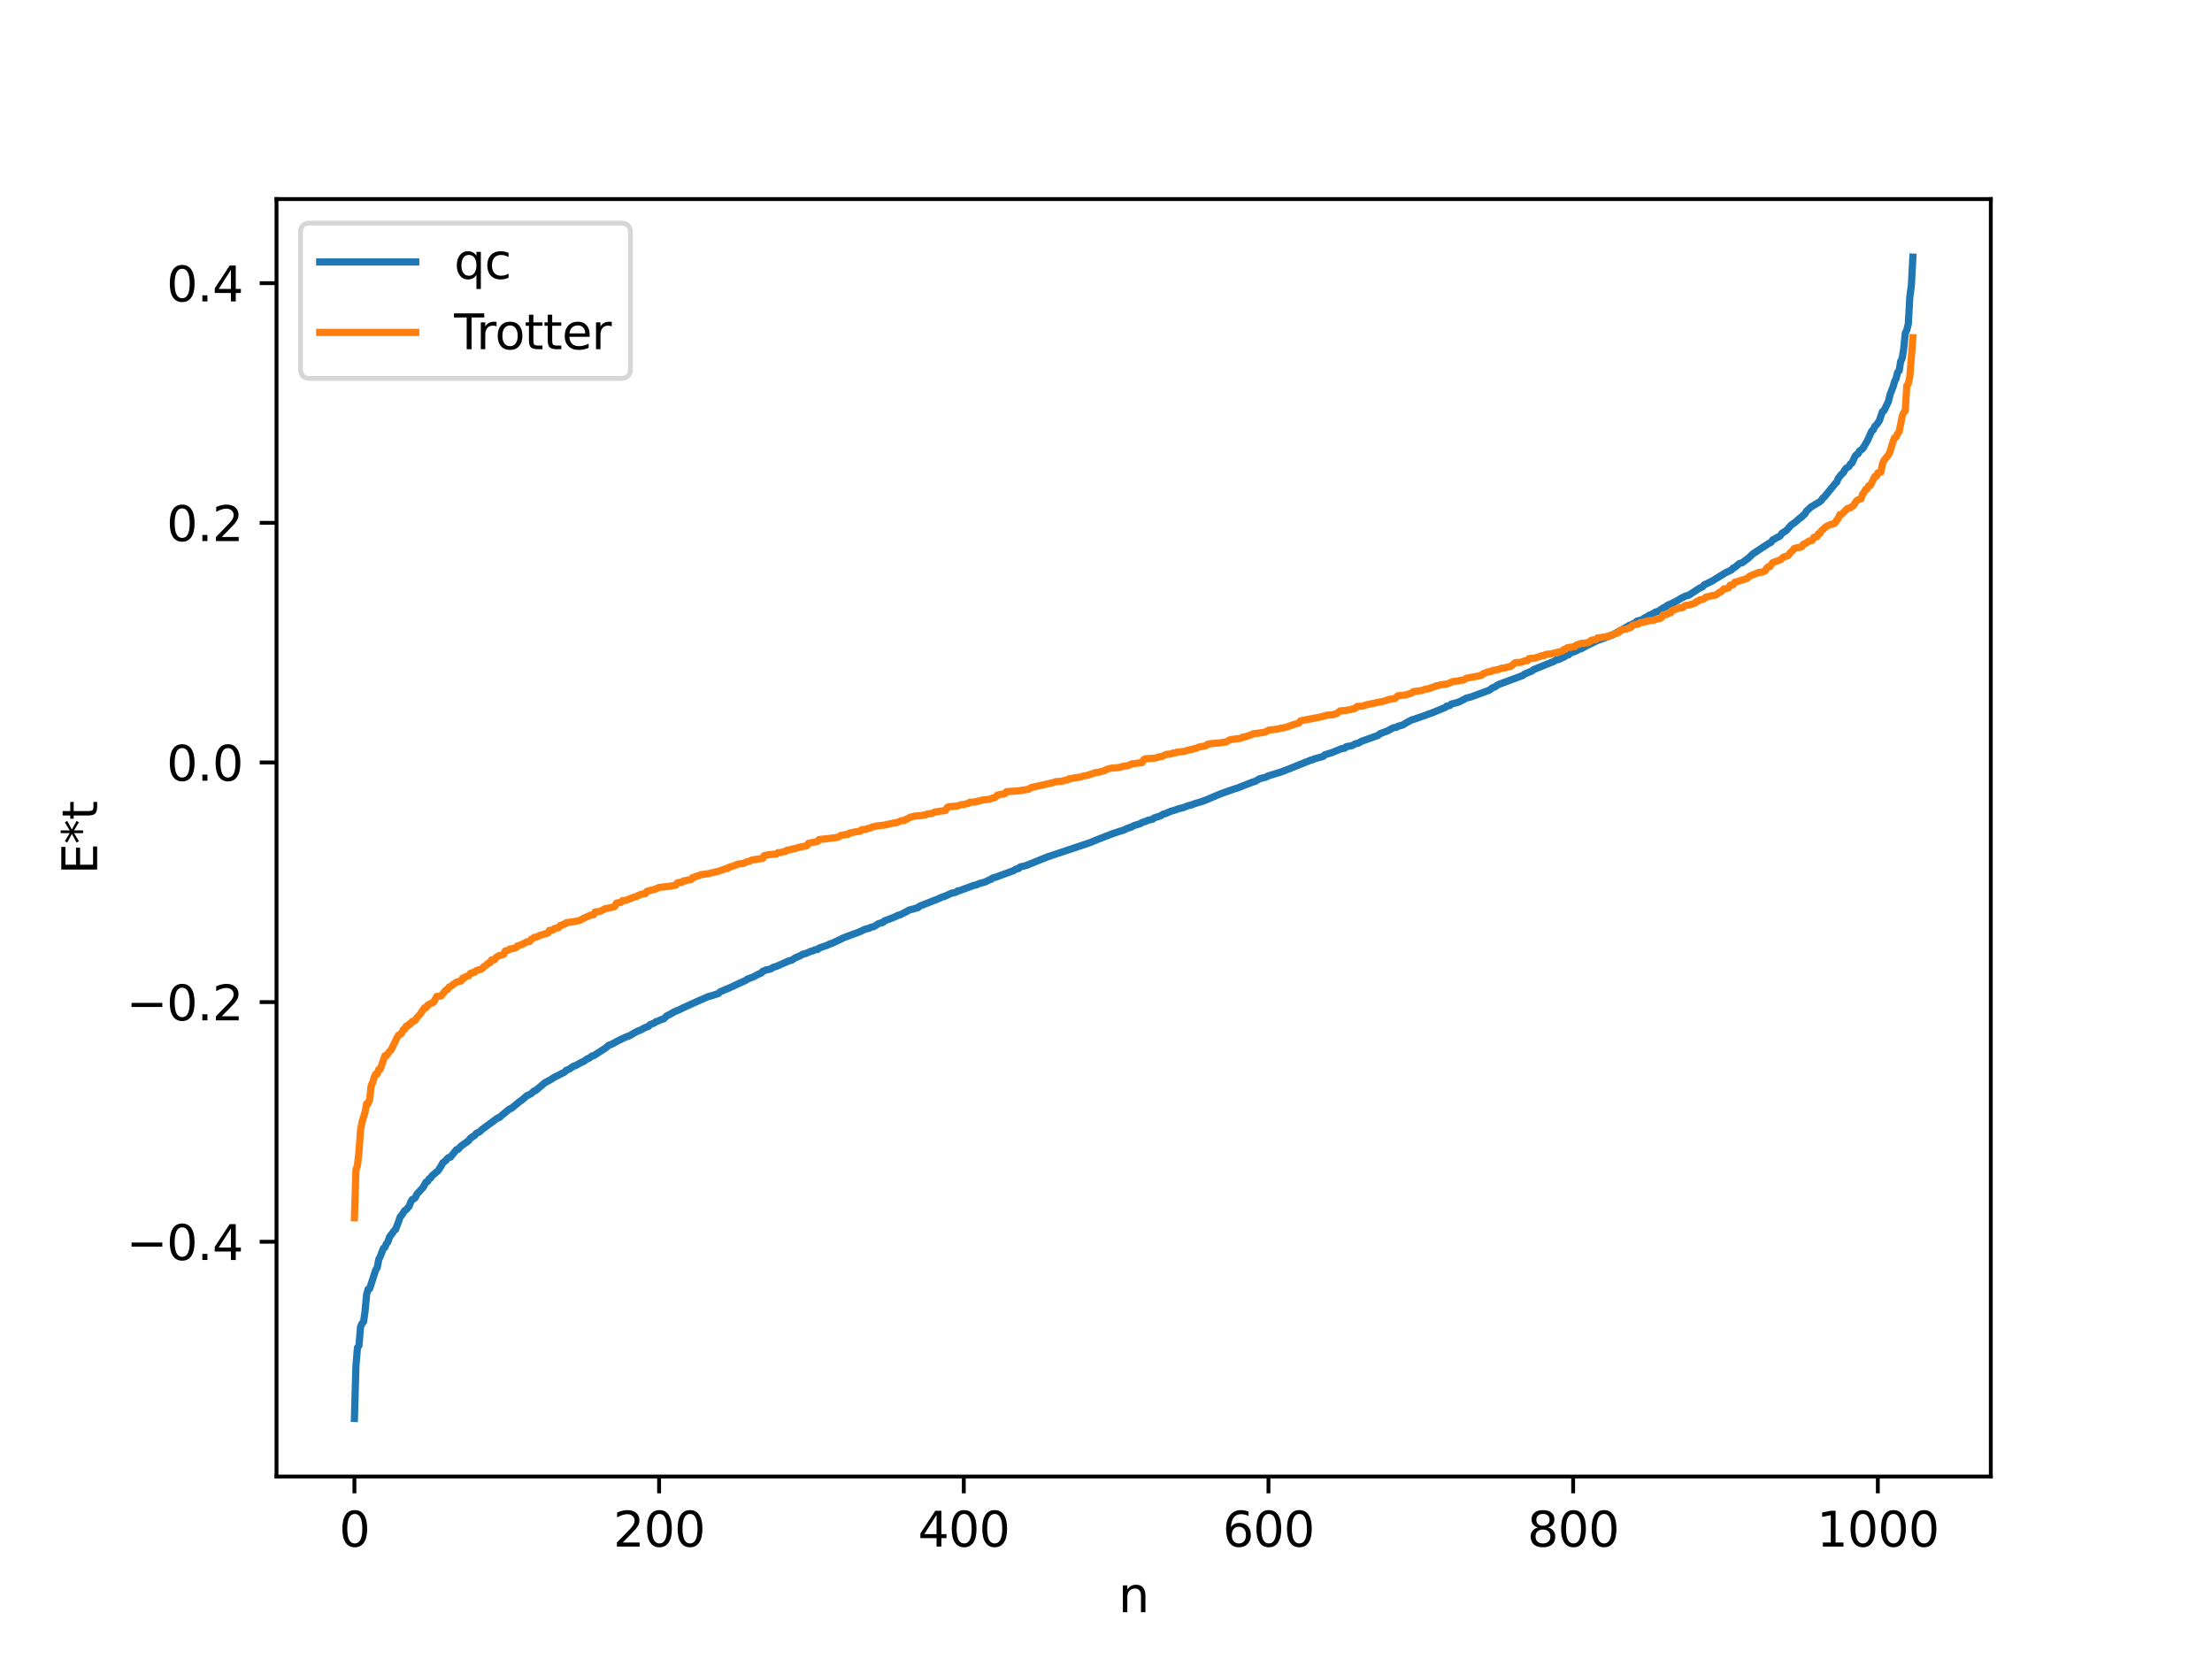 <?xml version="1.0" encoding="utf-8" standalone="no"?>
<!DOCTYPE svg PUBLIC "-//W3C//DTD SVG 1.1//EN"
  "http://www.w3.org/Graphics/SVG/1.1/DTD/svg11.dtd">
<svg xmlns:xlink="http://www.w3.org/1999/xlink" width="460.8pt" height="345.6pt" viewBox="0 0 460.8 345.6" xmlns="http://www.w3.org/2000/svg" version="1.1">
 <defs>
  <style type="text/css">*{stroke-linejoin: round; stroke-linecap: butt}</style>
 </defs>
 <g id="figure_1">
  <g id="patch_1">
   <path d="M 0 345.6 
L 460.8 345.6 
L 460.8 0 
L 0 0 
z
" style="fill: #ffffff"/>
  </g>
  <g id="axes_1">
   <g id="patch_2">
    <path d="M 57.6 307.584 
L 414.72 307.584 
L 414.72 41.472 
L 57.6 41.472 
z
" style="fill: #ffffff"/>
   </g>
   <g id="matplotlib.axis_1">
    <g id="xtick_1">
     <g id="line2d_1">
      <defs>
       <path id="mb587fe870e" d="M 0 0 
L 0 3.5 
" style="stroke: #000000; stroke-width: 0.8"/>
      </defs>
      <g>
       <use xlink:href="#mb587fe870e" x="73.833" y="307.584" style="stroke: #000000; stroke-width: 0.8"/>
      </g>
     </g>
     <g id="text_1">
      <!-- 0 -->
      <g transform="translate(70.651 322.182) scale(0.1 -0.1)">
       <defs>
        <path id="DejaVuSans-30" d="M 2034 4250 
Q 1547 4250 1301 3770 
Q 1056 3291 1056 2328 
Q 1056 1369 1301 889 
Q 1547 409 2034 409 
Q 2525 409 2770 889 
Q 3016 1369 3016 2328 
Q 3016 3291 2770 3770 
Q 2525 4250 2034 4250 
z
M 2034 4750 
Q 2819 4750 3233 4129 
Q 3647 3509 3647 2328 
Q 3647 1150 3233 529 
Q 2819 -91 2034 -91 
Q 1250 -91 836 529 
Q 422 1150 422 2328 
Q 422 3509 836 4129 
Q 1250 4750 2034 4750 
z
" transform="scale(0.016)"/>
       </defs>
       <use xlink:href="#DejaVuSans-30"/>
      </g>
     </g>
    </g>
    <g id="xtick_2">
     <g id="line2d_2">
      <g>
       <use xlink:href="#mb587fe870e" x="137.304" y="307.584" style="stroke: #000000; stroke-width: 0.8"/>
      </g>
     </g>
     <g id="text_2">
      <!-- 200 -->
      <g transform="translate(127.76 322.182) scale(0.1 -0.1)">
       <defs>
        <path id="DejaVuSans-32" d="M 1228 531 
L 3431 531 
L 3431 0 
L 469 0 
L 469 531 
Q 828 903 1448 1529 
Q 2069 2156 2228 2338 
Q 2531 2678 2651 2914 
Q 2772 3150 2772 3378 
Q 2772 3750 2511 3984 
Q 2250 4219 1831 4219 
Q 1534 4219 1204 4116 
Q 875 4013 500 3803 
L 500 4441 
Q 881 4594 1212 4672 
Q 1544 4750 1819 4750 
Q 2544 4750 2975 4387 
Q 3406 4025 3406 3419 
Q 3406 3131 3298 2873 
Q 3191 2616 2906 2266 
Q 2828 2175 2409 1742 
Q 1991 1309 1228 531 
z
" transform="scale(0.016)"/>
       </defs>
       <use xlink:href="#DejaVuSans-32"/>
       <use xlink:href="#DejaVuSans-30" x="63.623"/>
       <use xlink:href="#DejaVuSans-30" x="127.246"/>
      </g>
     </g>
    </g>
    <g id="xtick_3">
     <g id="line2d_3">
      <g>
       <use xlink:href="#mb587fe870e" x="200.775" y="307.584" style="stroke: #000000; stroke-width: 0.8"/>
      </g>
     </g>
     <g id="text_3">
      <!-- 400 -->
      <g transform="translate(191.231 322.182) scale(0.1 -0.1)">
       <defs>
        <path id="DejaVuSans-34" d="M 2419 4116 
L 825 1625 
L 2419 1625 
L 2419 4116 
z
M 2253 4666 
L 3047 4666 
L 3047 1625 
L 3713 1625 
L 3713 1100 
L 3047 1100 
L 3047 0 
L 2419 0 
L 2419 1100 
L 313 1100 
L 313 1709 
L 2253 4666 
z
" transform="scale(0.016)"/>
       </defs>
       <use xlink:href="#DejaVuSans-34"/>
       <use xlink:href="#DejaVuSans-30" x="63.623"/>
       <use xlink:href="#DejaVuSans-30" x="127.246"/>
      </g>
     </g>
    </g>
    <g id="xtick_4">
     <g id="line2d_4">
      <g>
       <use xlink:href="#mb587fe870e" x="264.246" y="307.584" style="stroke: #000000; stroke-width: 0.8"/>
      </g>
     </g>
     <g id="text_4">
      <!-- 600 -->
      <g transform="translate(254.702 322.182) scale(0.1 -0.1)">
       <defs>
        <path id="DejaVuSans-36" d="M 2113 2584 
Q 1688 2584 1439 2293 
Q 1191 2003 1191 1497 
Q 1191 994 1439 701 
Q 1688 409 2113 409 
Q 2538 409 2786 701 
Q 3034 994 3034 1497 
Q 3034 2003 2786 2293 
Q 2538 2584 2113 2584 
z
M 3366 4563 
L 3366 3988 
Q 3128 4100 2886 4159 
Q 2644 4219 2406 4219 
Q 1781 4219 1451 3797 
Q 1122 3375 1075 2522 
Q 1259 2794 1537 2939 
Q 1816 3084 2150 3084 
Q 2853 3084 3261 2657 
Q 3669 2231 3669 1497 
Q 3669 778 3244 343 
Q 2819 -91 2113 -91 
Q 1303 -91 875 529 
Q 447 1150 447 2328 
Q 447 3434 972 4092 
Q 1497 4750 2381 4750 
Q 2619 4750 2861 4703 
Q 3103 4656 3366 4563 
z
" transform="scale(0.016)"/>
       </defs>
       <use xlink:href="#DejaVuSans-36"/>
       <use xlink:href="#DejaVuSans-30" x="63.623"/>
       <use xlink:href="#DejaVuSans-30" x="127.246"/>
      </g>
     </g>
    </g>
    <g id="xtick_5">
     <g id="line2d_5">
      <g>
       <use xlink:href="#mb587fe870e" x="327.717" y="307.584" style="stroke: #000000; stroke-width: 0.8"/>
      </g>
     </g>
     <g id="text_5">
      <!-- 800 -->
      <g transform="translate(318.173 322.182) scale(0.1 -0.1)">
       <defs>
        <path id="DejaVuSans-38" d="M 2034 2216 
Q 1584 2216 1326 1975 
Q 1069 1734 1069 1313 
Q 1069 891 1326 650 
Q 1584 409 2034 409 
Q 2484 409 2743 651 
Q 3003 894 3003 1313 
Q 3003 1734 2745 1975 
Q 2488 2216 2034 2216 
z
M 1403 2484 
Q 997 2584 770 2862 
Q 544 3141 544 3541 
Q 544 4100 942 4425 
Q 1341 4750 2034 4750 
Q 2731 4750 3128 4425 
Q 3525 4100 3525 3541 
Q 3525 3141 3298 2862 
Q 3072 2584 2669 2484 
Q 3125 2378 3379 2068 
Q 3634 1759 3634 1313 
Q 3634 634 3220 271 
Q 2806 -91 2034 -91 
Q 1263 -91 848 271 
Q 434 634 434 1313 
Q 434 1759 690 2068 
Q 947 2378 1403 2484 
z
M 1172 3481 
Q 1172 3119 1398 2916 
Q 1625 2713 2034 2713 
Q 2441 2713 2670 2916 
Q 2900 3119 2900 3481 
Q 2900 3844 2670 4047 
Q 2441 4250 2034 4250 
Q 1625 4250 1398 4047 
Q 1172 3844 1172 3481 
z
" transform="scale(0.016)"/>
       </defs>
       <use xlink:href="#DejaVuSans-38"/>
       <use xlink:href="#DejaVuSans-30" x="63.623"/>
       <use xlink:href="#DejaVuSans-30" x="127.246"/>
      </g>
     </g>
    </g>
    <g id="xtick_6">
     <g id="line2d_6">
      <g>
       <use xlink:href="#mb587fe870e" x="391.188" y="307.584" style="stroke: #000000; stroke-width: 0.8"/>
      </g>
     </g>
     <g id="text_6">
      <!-- 1000 -->
      <g transform="translate(378.463 322.182) scale(0.1 -0.1)">
       <defs>
        <path id="DejaVuSans-31" d="M 794 531 
L 1825 531 
L 1825 4091 
L 703 3866 
L 703 4441 
L 1819 4666 
L 2450 4666 
L 2450 531 
L 3481 531 
L 3481 0 
L 794 0 
L 794 531 
z
" transform="scale(0.016)"/>
       </defs>
       <use xlink:href="#DejaVuSans-31"/>
       <use xlink:href="#DejaVuSans-30" x="63.623"/>
       <use xlink:href="#DejaVuSans-30" x="127.246"/>
       <use xlink:href="#DejaVuSans-30" x="190.869"/>
      </g>
     </g>
    </g>
    <g id="text_7">
     <!-- n -->
     <g transform="translate(232.991 335.861) scale(0.1 -0.1)">
      <defs>
       <path id="DejaVuSans-6e" d="M 3513 2113 
L 3513 0 
L 2938 0 
L 2938 2094 
Q 2938 2591 2744 2837 
Q 2550 3084 2163 3084 
Q 1697 3084 1428 2787 
Q 1159 2491 1159 1978 
L 1159 0 
L 581 0 
L 581 3500 
L 1159 3500 
L 1159 2956 
Q 1366 3272 1645 3428 
Q 1925 3584 2291 3584 
Q 2894 3584 3203 3211 
Q 3513 2838 3513 2113 
z
" transform="scale(0.016)"/>
      </defs>
      <use xlink:href="#DejaVuSans-6e"/>
     </g>
    </g>
   </g>
   <g id="matplotlib.axis_2">
    <g id="ytick_1">
     <g id="line2d_7">
      <defs>
       <path id="maacd44c77f" d="M 0 0 
L -3.5 0 
" style="stroke: #000000; stroke-width: 0.8"/>
      </defs>
      <g>
       <use xlink:href="#maacd44c77f" x="57.6" y="258.679" style="stroke: #000000; stroke-width: 0.8"/>
      </g>
     </g>
     <g id="text_8">
      <!-- −0.4 -->
      <g transform="translate(26.317 262.478) scale(0.1 -0.1)">
       <defs>
        <path id="DejaVuSans-2212" d="M 678 2272 
L 4684 2272 
L 4684 1741 
L 678 1741 
L 678 2272 
z
" transform="scale(0.016)"/>
        <path id="DejaVuSans-2e" d="M 684 794 
L 1344 794 
L 1344 0 
L 684 0 
L 684 794 
z
" transform="scale(0.016)"/>
       </defs>
       <use xlink:href="#DejaVuSans-2212"/>
       <use xlink:href="#DejaVuSans-30" x="83.789"/>
       <use xlink:href="#DejaVuSans-2e" x="147.412"/>
       <use xlink:href="#DejaVuSans-34" x="179.199"/>
      </g>
     </g>
    </g>
    <g id="ytick_2">
     <g id="line2d_8">
      <g>
       <use xlink:href="#maacd44c77f" x="57.6" y="208.757" style="stroke: #000000; stroke-width: 0.8"/>
      </g>
     </g>
     <g id="text_9">
      <!-- −0.2 -->
      <g transform="translate(26.317 212.556) scale(0.1 -0.1)">
       <use xlink:href="#DejaVuSans-2212"/>
       <use xlink:href="#DejaVuSans-30" x="83.789"/>
       <use xlink:href="#DejaVuSans-2e" x="147.412"/>
       <use xlink:href="#DejaVuSans-32" x="179.199"/>
      </g>
     </g>
    </g>
    <g id="ytick_3">
     <g id="line2d_9">
      <g>
       <use xlink:href="#maacd44c77f" x="57.6" y="158.835" style="stroke: #000000; stroke-width: 0.8"/>
      </g>
     </g>
     <g id="text_10">
      <!-- 0.0 -->
      <g transform="translate(34.697 162.634) scale(0.1 -0.1)">
       <use xlink:href="#DejaVuSans-30"/>
       <use xlink:href="#DejaVuSans-2e" x="63.623"/>
       <use xlink:href="#DejaVuSans-30" x="95.41"/>
      </g>
     </g>
    </g>
    <g id="ytick_4">
     <g id="line2d_10">
      <g>
       <use xlink:href="#maacd44c77f" x="57.6" y="108.912" style="stroke: #000000; stroke-width: 0.8"/>
      </g>
     </g>
     <g id="text_11">
      <!-- 0.2 -->
      <g transform="translate(34.697 112.712) scale(0.1 -0.1)">
       <use xlink:href="#DejaVuSans-30"/>
       <use xlink:href="#DejaVuSans-2e" x="63.623"/>
       <use xlink:href="#DejaVuSans-32" x="95.41"/>
      </g>
     </g>
    </g>
    <g id="ytick_5">
     <g id="line2d_11">
      <g>
       <use xlink:href="#maacd44c77f" x="57.6" y="58.99" style="stroke: #000000; stroke-width: 0.8"/>
      </g>
     </g>
     <g id="text_12">
      <!-- 0.4 -->
      <g transform="translate(34.697 62.79) scale(0.1 -0.1)">
       <use xlink:href="#DejaVuSans-30"/>
       <use xlink:href="#DejaVuSans-2e" x="63.623"/>
       <use xlink:href="#DejaVuSans-34" x="95.41"/>
      </g>
     </g>
    </g>
    <g id="text_13">
     <!-- E*t -->
     <g transform="translate(20.238 182.148) rotate(-90) scale(0.1 -0.1)">
      <defs>
       <path id="DejaVuSans-45" d="M 628 4666 
L 3578 4666 
L 3578 4134 
L 1259 4134 
L 1259 2753 
L 3481 2753 
L 3481 2222 
L 1259 2222 
L 1259 531 
L 3634 531 
L 3634 0 
L 628 0 
L 628 4666 
z
" transform="scale(0.016)"/>
       <path id="DejaVuSans-2a" d="M 3009 3897 
L 1888 3291 
L 3009 2681 
L 2828 2375 
L 1778 3009 
L 1778 1831 
L 1422 1831 
L 1422 3009 
L 372 2375 
L 191 2681 
L 1313 3291 
L 191 3897 
L 372 4206 
L 1422 3572 
L 1422 4750 
L 1778 4750 
L 1778 3572 
L 2828 4206 
L 3009 3897 
z
" transform="scale(0.016)"/>
       <path id="DejaVuSans-74" d="M 1172 4494 
L 1172 3500 
L 2356 3500 
L 2356 3053 
L 1172 3053 
L 1172 1153 
Q 1172 725 1289 603 
Q 1406 481 1766 481 
L 2356 481 
L 2356 0 
L 1766 0 
Q 1100 0 847 248 
Q 594 497 594 1153 
L 594 3053 
L 172 3053 
L 172 3500 
L 594 3500 
L 594 4494 
L 1172 4494 
z
" transform="scale(0.016)"/>
      </defs>
      <use xlink:href="#DejaVuSans-45"/>
      <use xlink:href="#DejaVuSans-2a" x="63.184"/>
      <use xlink:href="#DejaVuSans-74" x="113.184"/>
     </g>
    </g>
   </g>
   <g id="line2d_12">
    <path d="M 73.833 295.488 
L 74.15 284.532 
L 74.467 280.746 
L 74.785 280.304 
L 75.102 276.41 
L 75.42 275.718 
L 75.737 275.357 
L 76.054 273.1 
L 76.372 269.645 
L 76.689 268.559 
L 77.006 268.472 
L 77.958 265.489 
L 78.276 264.548 
L 78.593 264.033 
L 78.91 262.326 
L 79.228 261.722 
L 79.862 260.046 
L 80.18 259.85 
L 80.497 259.085 
L 80.815 258.691 
L 81.132 257.709 
L 81.767 256.856 
L 82.084 256.394 
L 82.401 256.143 
L 83.036 254.472 
L 83.353 253.507 
L 83.671 253.166 
L 84.305 252.184 
L 84.623 252.006 
L 85.258 251.24 
L 85.575 250.364 
L 85.892 249.858 
L 86.21 249.757 
L 86.527 249.469 
L 86.844 248.761 
L 88.114 247.387 
L 88.748 246.243 
L 89.066 246.131 
L 89.383 245.568 
L 89.7 245.406 
L 90.018 244.919 
L 91.287 243.854 
L 91.922 242.85 
L 92.239 242.241 
L 92.874 241.757 
L 93.191 241.322 
L 93.509 241.112 
L 93.826 241.063 
L 95.096 239.486 
L 95.413 239.445 
L 96.048 238.746 
L 97.634 237.617 
L 97.952 237.145 
L 98.904 236.512 
L 99.221 236.098 
L 99.856 235.809 
L 100.491 235.234 
L 103.664 232.897 
L 103.981 232.828 
L 104.616 232.278 
L 106.203 230.983 
L 106.52 230.896 
L 108.424 229.338 
L 108.742 229.147 
L 109.694 228.297 
L 110.646 227.828 
L 111.281 227.252 
L 111.598 227.172 
L 113.502 225.562 
L 114.772 224.873 
L 115.406 224.452 
L 117.628 223.334 
L 117.945 222.98 
L 118.58 222.72 
L 119.532 222.07 
L 119.849 222.022 
L 120.484 221.663 
L 121.119 221.303 
L 121.436 221.212 
L 122.388 220.546 
L 122.705 220.46 
L 123.34 219.968 
L 123.658 219.928 
L 126.196 218.293 
L 126.831 217.743 
L 127.466 217.514 
L 129.053 216.657 
L 130.322 216.063 
L 131.274 215.706 
L 131.909 215.299 
L 132.861 214.792 
L 133.496 214.557 
L 134.13 214.189 
L 134.765 213.918 
L 135.082 213.843 
L 135.4 213.461 
L 136.352 213.091 
L 136.669 212.815 
L 136.986 212.751 
L 137.621 212.452 
L 138.256 212.247 
L 138.891 211.621 
L 139.525 211.323 
L 140.477 210.769 
L 141.747 210.234 
L 142.381 209.909 
L 145.555 208.475 
L 146.824 207.923 
L 147.459 207.63 
L 148.411 207.375 
L 149.046 207.165 
L 149.681 206.97 
L 149.998 206.622 
L 151.902 205.819 
L 153.172 205.236 
L 153.806 204.932 
L 155.393 204.208 
L 155.71 203.958 
L 156.98 203.49 
L 157.932 202.971 
L 158.567 202.714 
L 158.884 202.336 
L 159.201 202.261 
L 159.519 202.056 
L 160.471 201.887 
L 161.105 201.5 
L 161.74 201.316 
L 164.279 200.198 
L 164.914 200.034 
L 165.548 199.604 
L 166.818 199.036 
L 167.135 198.808 
L 167.77 198.656 
L 169.039 198.127 
L 169.357 198.091 
L 169.674 197.886 
L 170.309 197.79 
L 170.626 197.512 
L 172.53 196.833 
L 172.848 196.628 
L 173.165 196.589 
L 174.117 196.134 
L 174.752 195.841 
L 175.704 195.365 
L 179.195 194.059 
L 180.147 193.595 
L 181.099 193.353 
L 181.416 193.166 
L 182.051 193.025 
L 183.003 192.415 
L 183.955 192.154 
L 184.272 191.821 
L 185.224 191.483 
L 186.494 190.968 
L 187.129 190.641 
L 187.446 190.619 
L 189.033 189.803 
L 189.35 189.586 
L 190.302 189.352 
L 190.937 189.153 
L 191.254 189.076 
L 191.572 188.769 
L 195.38 187.28 
L 196.332 186.837 
L 196.649 186.785 
L 197.601 186.352 
L 198.236 186.069 
L 198.871 185.938 
L 199.188 185.853 
L 199.505 185.593 
L 199.823 185.572 
L 200.458 185.326 
L 202.044 184.744 
L 202.996 184.397 
L 203.314 184.376 
L 203.948 184.079 
L 205.218 183.726 
L 206.17 183.259 
L 206.487 183.177 
L 206.805 182.884 
L 207.439 182.733 
L 211.248 181.332 
L 211.565 181.069 
L 212.2 180.934 
L 212.517 180.601 
L 213.786 180.297 
L 218.229 178.494 
L 227.115 175.525 
L 227.75 175.255 
L 228.385 174.989 
L 230.924 173.994 
L 231.876 173.635 
L 233.145 173.209 
L 234.097 172.924 
L 234.732 172.605 
L 235.684 172.282 
L 236.319 171.952 
L 237.588 171.57 
L 237.905 171.338 
L 238.54 171.147 
L 239.175 170.869 
L 240.127 170.659 
L 240.444 170.377 
L 241.714 169.98 
L 242.348 169.586 
L 242.666 169.541 
L 243.935 168.988 
L 244.57 168.819 
L 245.522 168.477 
L 246.474 168.253 
L 247.426 167.865 
L 248.061 167.725 
L 249.013 167.37 
L 250.282 166.998 
L 250.917 166.772 
L 254.091 165.447 
L 254.725 165.202 
L 256.629 164.53 
L 257.264 164.314 
L 257.899 164.124 
L 260.12 163.24 
L 261.072 162.873 
L 261.39 162.821 
L 262.342 162.252 
L 263.294 161.997 
L 263.611 161.941 
L 264.246 161.619 
L 267.102 160.743 
L 273.132 158.326 
L 273.449 158.294 
L 273.767 158.103 
L 274.401 157.928 
L 275.671 157.564 
L 275.988 157.229 
L 277.575 156.744 
L 279.479 155.948 
L 280.114 155.871 
L 280.431 155.559 
L 281.7 155.311 
L 282.335 154.946 
L 282.97 154.816 
L 283.605 154.436 
L 287.096 153.188 
L 287.413 152.875 
L 289 152.278 
L 290.269 151.597 
L 290.904 151.521 
L 291.221 151.291 
L 292.173 151.051 
L 293.125 150.472 
L 294.077 149.976 
L 294.712 149.787 
L 295.347 149.557 
L 296.299 149.227 
L 296.934 149.023 
L 297.568 148.753 
L 298.203 148.559 
L 301.059 147.375 
L 301.377 147.11 
L 302.011 146.984 
L 302.329 146.669 
L 303.598 146.343 
L 304.233 146.086 
L 305.502 145.419 
L 306.454 145.179 
L 310.262 143.77 
L 310.897 143.285 
L 311.532 143.045 
L 311.849 142.769 
L 312.484 142.476 
L 317.244 140.713 
L 317.562 140.434 
L 319.148 139.776 
L 319.466 139.499 
L 321.37 138.723 
L 322.957 138.079 
L 323.591 137.841 
L 324.226 137.455 
L 324.543 137.429 
L 325.178 137.165 
L 325.813 136.869 
L 326.448 136.453 
L 326.765 136.41 
L 327.082 136.066 
L 328.352 135.596 
L 328.986 135.231 
L 329.304 135.197 
L 329.939 134.831 
L 330.573 134.494 
L 332.16 133.726 
L 332.795 133.404 
L 333.747 133.09 
L 335.968 132.236 
L 337.872 131.194 
L 339.142 130.461 
L 339.459 130.256 
L 339.777 130.19 
L 340.094 129.969 
L 340.411 129.92 
L 341.046 129.368 
L 341.681 129.212 
L 341.998 129.138 
L 342.633 128.688 
L 342.95 128.586 
L 343.585 128.148 
L 343.902 128.064 
L 344.854 127.522 
L 345.489 127.319 
L 346.441 126.662 
L 347.076 126.371 
L 347.393 126.075 
L 348.028 125.829 
L 349.615 125.013 
L 350.249 124.589 
L 350.567 124.487 
L 350.884 124.267 
L 351.519 124.058 
L 351.836 123.973 
L 354.058 122.513 
L 354.692 122.237 
L 355.01 121.837 
L 355.962 121.387 
L 356.596 121.082 
L 359.453 119.318 
L 360.722 118.71 
L 361.039 118.338 
L 361.357 118.231 
L 362.309 117.411 
L 362.943 117.227 
L 364.213 116.278 
L 365.165 115.369 
L 368.339 113.29 
L 368.973 112.948 
L 369.291 112.459 
L 369.608 112.332 
L 370.243 111.918 
L 370.56 111.836 
L 370.877 111.592 
L 371.195 111.116 
L 372.147 110.499 
L 373.099 109.403 
L 374.051 108.725 
L 375.003 107.887 
L 375.32 107.719 
L 375.638 107.339 
L 375.955 107.133 
L 376.272 106.536 
L 377.224 105.635 
L 379.129 104.491 
L 379.446 104.199 
L 379.763 103.724 
L 380.081 103.481 
L 382.302 100.739 
L 382.62 100.458 
L 382.937 99.66 
L 383.572 98.852 
L 383.889 98.574 
L 384.524 97.583 
L 385.158 97.202 
L 385.476 96.651 
L 385.793 96.462 
L 386.428 95.074 
L 386.745 94.694 
L 387.062 94.538 
L 387.38 93.945 
L 388.015 93.491 
L 388.967 91.89 
L 389.919 89.795 
L 390.236 89.546 
L 390.553 88.809 
L 390.871 88.541 
L 391.505 87.649 
L 392.14 85.748 
L 392.458 85.573 
L 393.41 83.589 
L 393.727 82.21 
L 394.362 80.577 
L 394.679 79.481 
L 394.996 78.828 
L 395.314 77.537 
L 395.631 77.211 
L 395.948 75.249 
L 396.266 74.651 
L 396.583 72.584 
L 396.9 69.404 
L 397.218 68.777 
L 397.535 67.469 
L 397.853 61.816 
L 398.17 59.523 
L 398.487 53.568 
L 398.487 53.568 
" clip-path="url(#pb21a9cad3d)" style="fill: none; stroke: #1f77b4; stroke-width: 1.5; stroke-linecap: square"/>
   </g>
   <g id="line2d_13">
    <path d="M 73.833 253.687 
L 74.15 243.702 
L 74.467 242.725 
L 74.785 239.888 
L 75.102 235.471 
L 75.42 233.718 
L 76.054 231.674 
L 76.372 229.904 
L 76.689 229.904 
L 77.006 229.025 
L 77.324 226.133 
L 77.641 225.486 
L 77.958 224.413 
L 78.276 223.733 
L 78.593 223.733 
L 78.91 222.756 
L 79.228 222.722 
L 80.18 219.92 
L 80.497 219.92 
L 81.132 219.041 
L 81.449 218.769 
L 82.719 216.148 
L 83.036 215.624 
L 83.353 215.502 
L 83.671 215.252 
L 83.988 214.496 
L 84.305 214.428 
L 84.623 213.749 
L 84.94 213.749 
L 85.258 213.319 
L 85.575 213.267 
L 85.892 212.772 
L 86.21 212.737 
L 86.527 212.516 
L 86.844 211.996 
L 87.479 211.325 
L 88.431 209.935 
L 88.748 209.935 
L 89.066 209.419 
L 90.018 208.905 
L 90.335 208.785 
L 90.97 207.578 
L 91.605 207.546 
L 91.922 207.412 
L 92.874 206.265 
L 93.191 206.164 
L 93.509 205.64 
L 93.826 205.517 
L 95.096 204.583 
L 96.048 204.354 
L 96.365 203.764 
L 96.682 203.764 
L 97 203.466 
L 97.634 203.283 
L 97.952 202.787 
L 98.269 202.753 
L 98.586 202.532 
L 98.904 202.527 
L 99.221 202.192 
L 100.173 201.922 
L 100.491 201.721 
L 100.808 201.34 
L 101.125 201.186 
L 101.76 200.625 
L 102.077 200.542 
L 102.395 199.961 
L 103.029 199.951 
L 103.347 199.435 
L 103.981 199.072 
L 104.616 198.921 
L 104.934 198.8 
L 105.251 198.113 
L 105.886 197.945 
L 106.203 197.698 
L 106.838 197.594 
L 107.472 197.428 
L 107.79 197.058 
L 108.107 197.011 
L 108.424 196.815 
L 108.742 196.764 
L 109.694 196.212 
L 110.329 196.15 
L 110.646 195.655 
L 110.963 195.533 
L 111.281 195.283 
L 111.598 195.262 
L 112.55 194.833 
L 114.137 194.37 
L 114.454 193.812 
L 115.089 193.78 
L 115.406 193.482 
L 116.041 193.298 
L 116.358 193.276 
L 116.676 192.803 
L 116.993 192.768 
L 117.31 192.548 
L 117.628 192.542 
L 117.945 192.207 
L 119.532 192.003 
L 120.801 191.736 
L 121.436 191.356 
L 123.023 190.641 
L 123.658 190.558 
L 123.975 189.976 
L 124.927 189.881 
L 126.196 189.248 
L 126.514 189.234 
L 127.148 189.088 
L 127.783 188.936 
L 128.1 188.816 
L 128.418 188.129 
L 129.053 188.023 
L 129.37 187.961 
L 129.687 187.609 
L 130.322 187.577 
L 132.226 186.831 
L 132.543 186.779 
L 132.861 186.568 
L 133.178 186.497 
L 133.496 186.296 
L 134.448 186.165 
L 134.765 185.671 
L 136.352 185.277 
L 137.304 184.873 
L 139.525 184.614 
L 140.795 184.386 
L 141.112 183.911 
L 141.747 183.796 
L 142.064 183.796 
L 142.381 183.503 
L 142.699 183.498 
L 143.334 183.314 
L 143.968 183.23 
L 144.286 182.818 
L 144.603 182.784 
L 144.92 182.563 
L 145.555 182.453 
L 145.872 182.223 
L 147.459 182.018 
L 149.681 181.503 
L 151.267 180.925 
L 151.585 180.918 
L 151.902 180.656 
L 152.854 180.377 
L 153.806 179.982 
L 154.758 179.896 
L 155.71 179.483 
L 156.028 179.466 
L 156.662 179.142 
L 157.932 178.952 
L 158.884 178.831 
L 159.201 178.245 
L 160.153 178.045 
L 161.74 177.913 
L 162.058 177.625 
L 162.692 177.593 
L 163.327 177.387 
L 163.644 177.37 
L 163.962 177.094 
L 164.596 177.042 
L 164.914 176.873 
L 165.548 176.795 
L 166.183 176.584 
L 168.087 176.181 
L 168.405 175.686 
L 170.309 175.293 
L 170.626 174.897 
L 171.896 174.761 
L 174.117 174.49 
L 174.752 174.344 
L 175.069 174.068 
L 176.339 173.811 
L 176.656 173.811 
L 176.973 173.519 
L 177.291 173.513 
L 177.925 173.329 
L 179.195 173.157 
L 179.512 172.834 
L 180.464 172.752 
L 180.781 172.579 
L 181.416 172.469 
L 181.734 172.239 
L 182.051 172.218 
L 182.686 172.058 
L 184.272 171.875 
L 185.224 171.656 
L 185.859 171.518 
L 186.494 171.387 
L 186.811 171.38 
L 187.763 170.949 
L 188.398 170.934 
L 188.715 170.672 
L 189.033 170.591 
L 189.667 170.224 
L 190.62 169.997 
L 191.889 169.905 
L 192.524 169.756 
L 192.841 169.744 
L 193.158 169.564 
L 194.11 169.481 
L 194.745 169.135 
L 195.38 169.078 
L 196.015 168.957 
L 196.967 168.847 
L 197.284 168.26 
L 197.601 168.065 
L 199.505 167.902 
L 200.14 167.641 
L 200.775 167.608 
L 201.41 167.403 
L 201.727 167.386 
L 202.044 167.117 
L 203.314 167.058 
L 203.631 166.889 
L 204.266 166.81 
L 204.583 166.659 
L 205.535 166.567 
L 206.17 166.493 
L 206.805 166.226 
L 207.122 166.196 
L 207.439 166.019 
L 207.757 165.633 
L 209.343 165.33 
L 209.661 164.912 
L 212.2 164.748 
L 213.152 164.59 
L 213.786 164.506 
L 214.421 164.36 
L 214.739 164.083 
L 219.499 163.011 
L 219.816 162.849 
L 221.086 162.768 
L 221.72 162.594 
L 222.355 162.485 
L 222.672 162.254 
L 222.99 162.234 
L 223.624 162.074 
L 225.211 161.86 
L 225.529 161.696 
L 226.481 161.534 
L 227.433 161.202 
L 227.75 161.145 
L 228.067 160.965 
L 229.02 160.841 
L 229.654 160.648 
L 229.972 160.607 
L 230.606 160.239 
L 231.558 160.013 
L 232.828 159.921 
L 233.462 159.793 
L 234.097 159.605 
L 235.049 159.497 
L 235.684 159.151 
L 236.319 159.094 
L 236.953 158.973 
L 237.905 158.862 
L 238.223 158.276 
L 238.54 158.08 
L 240.762 157.918 
L 241.396 157.656 
L 242.031 157.597 
L 242.983 157.133 
L 243.935 157.073 
L 244.253 156.904 
L 244.887 156.826 
L 245.205 156.674 
L 246.157 156.583 
L 246.791 156.508 
L 247.426 156.295 
L 249.33 155.841 
L 249.648 155.649 
L 251.234 155.345 
L 251.552 155.04 
L 252.186 154.92 
L 254.091 154.764 
L 255.043 154.605 
L 255.36 154.589 
L 256.312 154.076 
L 258.534 153.797 
L 258.851 153.55 
L 259.486 153.477 
L 260.12 153.24 
L 260.755 153.027 
L 261.072 152.848 
L 261.707 152.784 
L 262.977 152.61 
L 263.611 152.5 
L 264.246 152.112 
L 266.15 151.875 
L 266.785 151.711 
L 267.737 151.55 
L 269.006 151.098 
L 270.593 150.622 
L 270.91 150.168 
L 275.353 149.31 
L 275.671 149.167 
L 275.988 149.157 
L 276.305 148.998 
L 277.575 148.909 
L 278.527 148.61 
L 279.162 148.085 
L 280.114 148.025 
L 281.383 147.803 
L 281.7 147.672 
L 282.018 147.672 
L 282.335 147.527 
L 282.653 147.176 
L 283.922 147.089 
L 284.557 146.842 
L 288.365 146.05 
L 289.317 145.712 
L 290.586 145.52 
L 291.221 144.938 
L 292.808 144.779 
L 294.077 144.372 
L 294.395 144.091 
L 296.299 143.813 
L 296.934 143.566 
L 297.568 143.492 
L 298.203 143.256 
L 298.838 143.042 
L 299.155 142.863 
L 299.472 142.858 
L 300.107 142.654 
L 301.377 142.505 
L 302.011 142.265 
L 302.646 141.976 
L 303.598 141.891 
L 304.233 141.727 
L 304.867 141.674 
L 305.502 141.282 
L 307.724 140.872 
L 308.676 140.638 
L 308.993 140.329 
L 309.945 139.973 
L 310.58 139.902 
L 310.897 139.685 
L 312.167 139.479 
L 312.801 139.194 
L 313.436 139.163 
L 314.071 138.936 
L 314.705 138.84 
L 315.34 138.307 
L 315.658 138.046 
L 316.927 137.962 
L 317.562 137.687 
L 318.196 137.648 
L 318.514 137.192 
L 319.783 137.095 
L 320.418 136.857 
L 320.735 136.795 
L 321.053 136.614 
L 321.687 136.566 
L 322.005 136.326 
L 322.957 136.229 
L 323.909 136.029 
L 325.496 135.617 
L 325.813 135.283 
L 326.13 135.252 
L 326.448 134.953 
L 327.082 134.851 
L 328.034 134.688 
L 328.352 134.388 
L 329.304 134.063 
L 330.891 133.868 
L 331.525 133.37 
L 332.16 133.271 
L 332.477 133.219 
L 332.795 132.879 
L 333.429 132.831 
L 334.381 132.655 
L 334.699 132.647 
L 337.238 131.742 
L 337.555 131.297 
L 338.824 131.022 
L 339.777 130.653 
L 340.094 130.265 
L 341.363 129.967 
L 341.681 129.701 
L 342.315 129.65 
L 342.633 129.494 
L 342.95 129.489 
L 343.267 129.342 
L 344.537 129.178 
L 345.172 128.951 
L 345.806 128.855 
L 346.124 128.641 
L 346.441 128.062 
L 347.076 128.056 
L 347.71 127.703 
L 348.028 127.664 
L 348.345 127.179 
L 348.98 126.951 
L 349.932 126.615 
L 350.567 126.582 
L 350.884 126.245 
L 351.201 126.099 
L 351.836 126.045 
L 352.788 125.743 
L 353.105 125.633 
L 353.423 125.299 
L 353.74 125.268 
L 354.058 124.969 
L 354.692 124.866 
L 355.01 124.725 
L 355.327 124.403 
L 355.962 124.27 
L 356.596 124.079 
L 357.231 124.005 
L 357.548 123.896 
L 358.183 123.377 
L 358.5 123.287 
L 359.135 122.67 
L 359.453 122.663 
L 360.087 122.447 
L 360.405 121.91 
L 361.039 121.804 
L 361.357 121.313 
L 363.896 120.532 
L 364.53 120.004 
L 366.434 119.226 
L 367.069 119.194 
L 367.704 118.924 
L 368.021 118.347 
L 368.339 118.078 
L 368.656 118.072 
L 369.291 117.195 
L 369.925 116.967 
L 370.877 116.631 
L 371.512 116.061 
L 372.464 115.759 
L 373.099 114.985 
L 373.416 114.721 
L 373.734 114.286 
L 374.368 114.094 
L 375.003 114.02 
L 375.32 113.911 
L 375.638 113.392 
L 375.955 113.303 
L 376.907 112.686 
L 377.224 112.678 
L 377.542 112.552 
L 377.859 111.926 
L 378.494 111.82 
L 378.811 111.159 
L 379.129 111.15 
L 379.446 110.547 
L 380.398 109.717 
L 381.35 109.241 
L 381.667 109.22 
L 382.302 108.94 
L 382.62 108.362 
L 382.937 108.019 
L 383.254 107.21 
L 383.572 107.199 
L 384.524 106.276 
L 384.841 105.94 
L 385.476 105.774 
L 386.11 105.299 
L 386.745 104.323 
L 387.062 104.11 
L 387.697 103.927 
L 388.015 102.904 
L 388.332 102.567 
L 388.649 101.941 
L 388.967 101.846 
L 389.284 101.175 
L 389.601 101.165 
L 390.553 99.257 
L 390.871 99.235 
L 391.188 98.497 
L 391.823 98.378 
L 392.14 96.662 
L 392.458 95.922 
L 393.41 94.752 
L 393.727 94.052 
L 394.362 91.957 
L 394.679 91.19 
L 394.996 91.017 
L 395.314 90.328 
L 395.631 89.918 
L 396.266 86.677 
L 396.583 85.938 
L 396.9 85.586 
L 397.218 80.344 
L 397.535 79.933 
L 397.853 78.419 
L 398.487 70.359 
L 398.487 70.359 
" clip-path="url(#pb21a9cad3d)" style="fill: none; stroke: #ff7f0e; stroke-width: 1.5; stroke-linecap: square"/>
   </g>
   <g id="patch_3">
    <path d="M 57.6 307.584 
L 57.6 41.472 
" style="fill: none; stroke: #000000; stroke-width: 0.8; stroke-linejoin: miter; stroke-linecap: square"/>
   </g>
   <g id="patch_4">
    <path d="M 414.72 307.584 
L 414.72 41.472 
" style="fill: none; stroke: #000000; stroke-width: 0.8; stroke-linejoin: miter; stroke-linecap: square"/>
   </g>
   <g id="patch_5">
    <path d="M 57.6 307.584 
L 414.72 307.584 
" style="fill: none; stroke: #000000; stroke-width: 0.8; stroke-linejoin: miter; stroke-linecap: square"/>
   </g>
   <g id="patch_6">
    <path d="M 57.6 41.472 
L 414.72 41.472 
" style="fill: none; stroke: #000000; stroke-width: 0.8; stroke-linejoin: miter; stroke-linecap: square"/>
   </g>
   <g id="legend_1">
    <g id="patch_7">
     <path d="M 64.6 78.828 
L 129.342 78.828 
Q 131.342 78.828 131.342 76.828 
L 131.342 48.472 
Q 131.342 46.472 129.342 46.472 
L 64.6 46.472 
Q 62.6 46.472 62.6 48.472 
L 62.6 76.828 
Q 62.6 78.828 64.6 78.828 
z
" style="fill: #ffffff; opacity: 0.8; stroke: #cccccc; stroke-linejoin: miter"/>
    </g>
    <g id="line2d_14">
     <path d="M 66.6 54.57 
L 76.6 54.57 
L 86.6 54.57 
" style="fill: none; stroke: #1f77b4; stroke-width: 1.5; stroke-linecap: square"/>
    </g>
    <g id="text_14">
     <!-- qc -->
     <g transform="translate(94.6 58.07) scale(0.1 -0.1)">
      <defs>
       <path id="DejaVuSans-71" d="M 947 1747 
Q 947 1113 1208 752 
Q 1469 391 1925 391 
Q 2381 391 2643 752 
Q 2906 1113 2906 1747 
Q 2906 2381 2643 2742 
Q 2381 3103 1925 3103 
Q 1469 3103 1208 2742 
Q 947 2381 947 1747 
z
M 2906 525 
Q 2725 213 2448 61 
Q 2172 -91 1784 -91 
Q 1150 -91 751 415 
Q 353 922 353 1747 
Q 353 2572 751 3078 
Q 1150 3584 1784 3584 
Q 2172 3584 2448 3432 
Q 2725 3281 2906 2969 
L 2906 3500 
L 3481 3500 
L 3481 -1331 
L 2906 -1331 
L 2906 525 
z
" transform="scale(0.016)"/>
       <path id="DejaVuSans-63" d="M 3122 3366 
L 3122 2828 
Q 2878 2963 2633 3030 
Q 2388 3097 2138 3097 
Q 1578 3097 1268 2742 
Q 959 2388 959 1747 
Q 959 1106 1268 751 
Q 1578 397 2138 397 
Q 2388 397 2633 464 
Q 2878 531 3122 666 
L 3122 134 
Q 2881 22 2623 -34 
Q 2366 -91 2075 -91 
Q 1284 -91 818 406 
Q 353 903 353 1747 
Q 353 2603 823 3093 
Q 1294 3584 2113 3584 
Q 2378 3584 2631 3529 
Q 2884 3475 3122 3366 
z
" transform="scale(0.016)"/>
      </defs>
      <use xlink:href="#DejaVuSans-71"/>
      <use xlink:href="#DejaVuSans-63" x="63.477"/>
     </g>
    </g>
    <g id="line2d_15">
     <path d="M 66.6 69.249 
L 76.6 69.249 
L 86.6 69.249 
" style="fill: none; stroke: #ff7f0e; stroke-width: 1.5; stroke-linecap: square"/>
    </g>
    <g id="text_15">
     <!-- Trotter -->
     <g transform="translate(94.6 72.749) scale(0.1 -0.1)">
      <defs>
       <path id="DejaVuSans-54" d="M -19 4666 
L 3928 4666 
L 3928 4134 
L 2272 4134 
L 2272 0 
L 1638 0 
L 1638 4134 
L -19 4134 
L -19 4666 
z
" transform="scale(0.016)"/>
       <path id="DejaVuSans-72" d="M 2631 2963 
Q 2534 3019 2420 3045 
Q 2306 3072 2169 3072 
Q 1681 3072 1420 2755 
Q 1159 2438 1159 1844 
L 1159 0 
L 581 0 
L 581 3500 
L 1159 3500 
L 1159 2956 
Q 1341 3275 1631 3429 
Q 1922 3584 2338 3584 
Q 2397 3584 2469 3576 
Q 2541 3569 2628 3553 
L 2631 2963 
z
" transform="scale(0.016)"/>
       <path id="DejaVuSans-6f" d="M 1959 3097 
Q 1497 3097 1228 2736 
Q 959 2375 959 1747 
Q 959 1119 1226 758 
Q 1494 397 1959 397 
Q 2419 397 2687 759 
Q 2956 1122 2956 1747 
Q 2956 2369 2687 2733 
Q 2419 3097 1959 3097 
z
M 1959 3584 
Q 2709 3584 3137 3096 
Q 3566 2609 3566 1747 
Q 3566 888 3137 398 
Q 2709 -91 1959 -91 
Q 1206 -91 779 398 
Q 353 888 353 1747 
Q 353 2609 779 3096 
Q 1206 3584 1959 3584 
z
" transform="scale(0.016)"/>
       <path id="DejaVuSans-65" d="M 3597 1894 
L 3597 1613 
L 953 1613 
Q 991 1019 1311 708 
Q 1631 397 2203 397 
Q 2534 397 2845 478 
Q 3156 559 3463 722 
L 3463 178 
Q 3153 47 2828 -22 
Q 2503 -91 2169 -91 
Q 1331 -91 842 396 
Q 353 884 353 1716 
Q 353 2575 817 3079 
Q 1281 3584 2069 3584 
Q 2775 3584 3186 3129 
Q 3597 2675 3597 1894 
z
M 3022 2063 
Q 3016 2534 2758 2815 
Q 2500 3097 2075 3097 
Q 1594 3097 1305 2825 
Q 1016 2553 972 2059 
L 3022 2063 
z
" transform="scale(0.016)"/>
      </defs>
      <use xlink:href="#DejaVuSans-54"/>
      <use xlink:href="#DejaVuSans-72" x="46.334"/>
      <use xlink:href="#DejaVuSans-6f" x="85.197"/>
      <use xlink:href="#DejaVuSans-74" x="146.379"/>
      <use xlink:href="#DejaVuSans-74" x="185.588"/>
      <use xlink:href="#DejaVuSans-65" x="224.797"/>
      <use xlink:href="#DejaVuSans-72" x="286.32"/>
     </g>
    </g>
   </g>
  </g>
 </g>
 <defs>
  <clipPath id="pb21a9cad3d">
   <rect x="57.6" y="41.472" width="357.12" height="266.112"/>
  </clipPath>
 </defs>
</svg>
